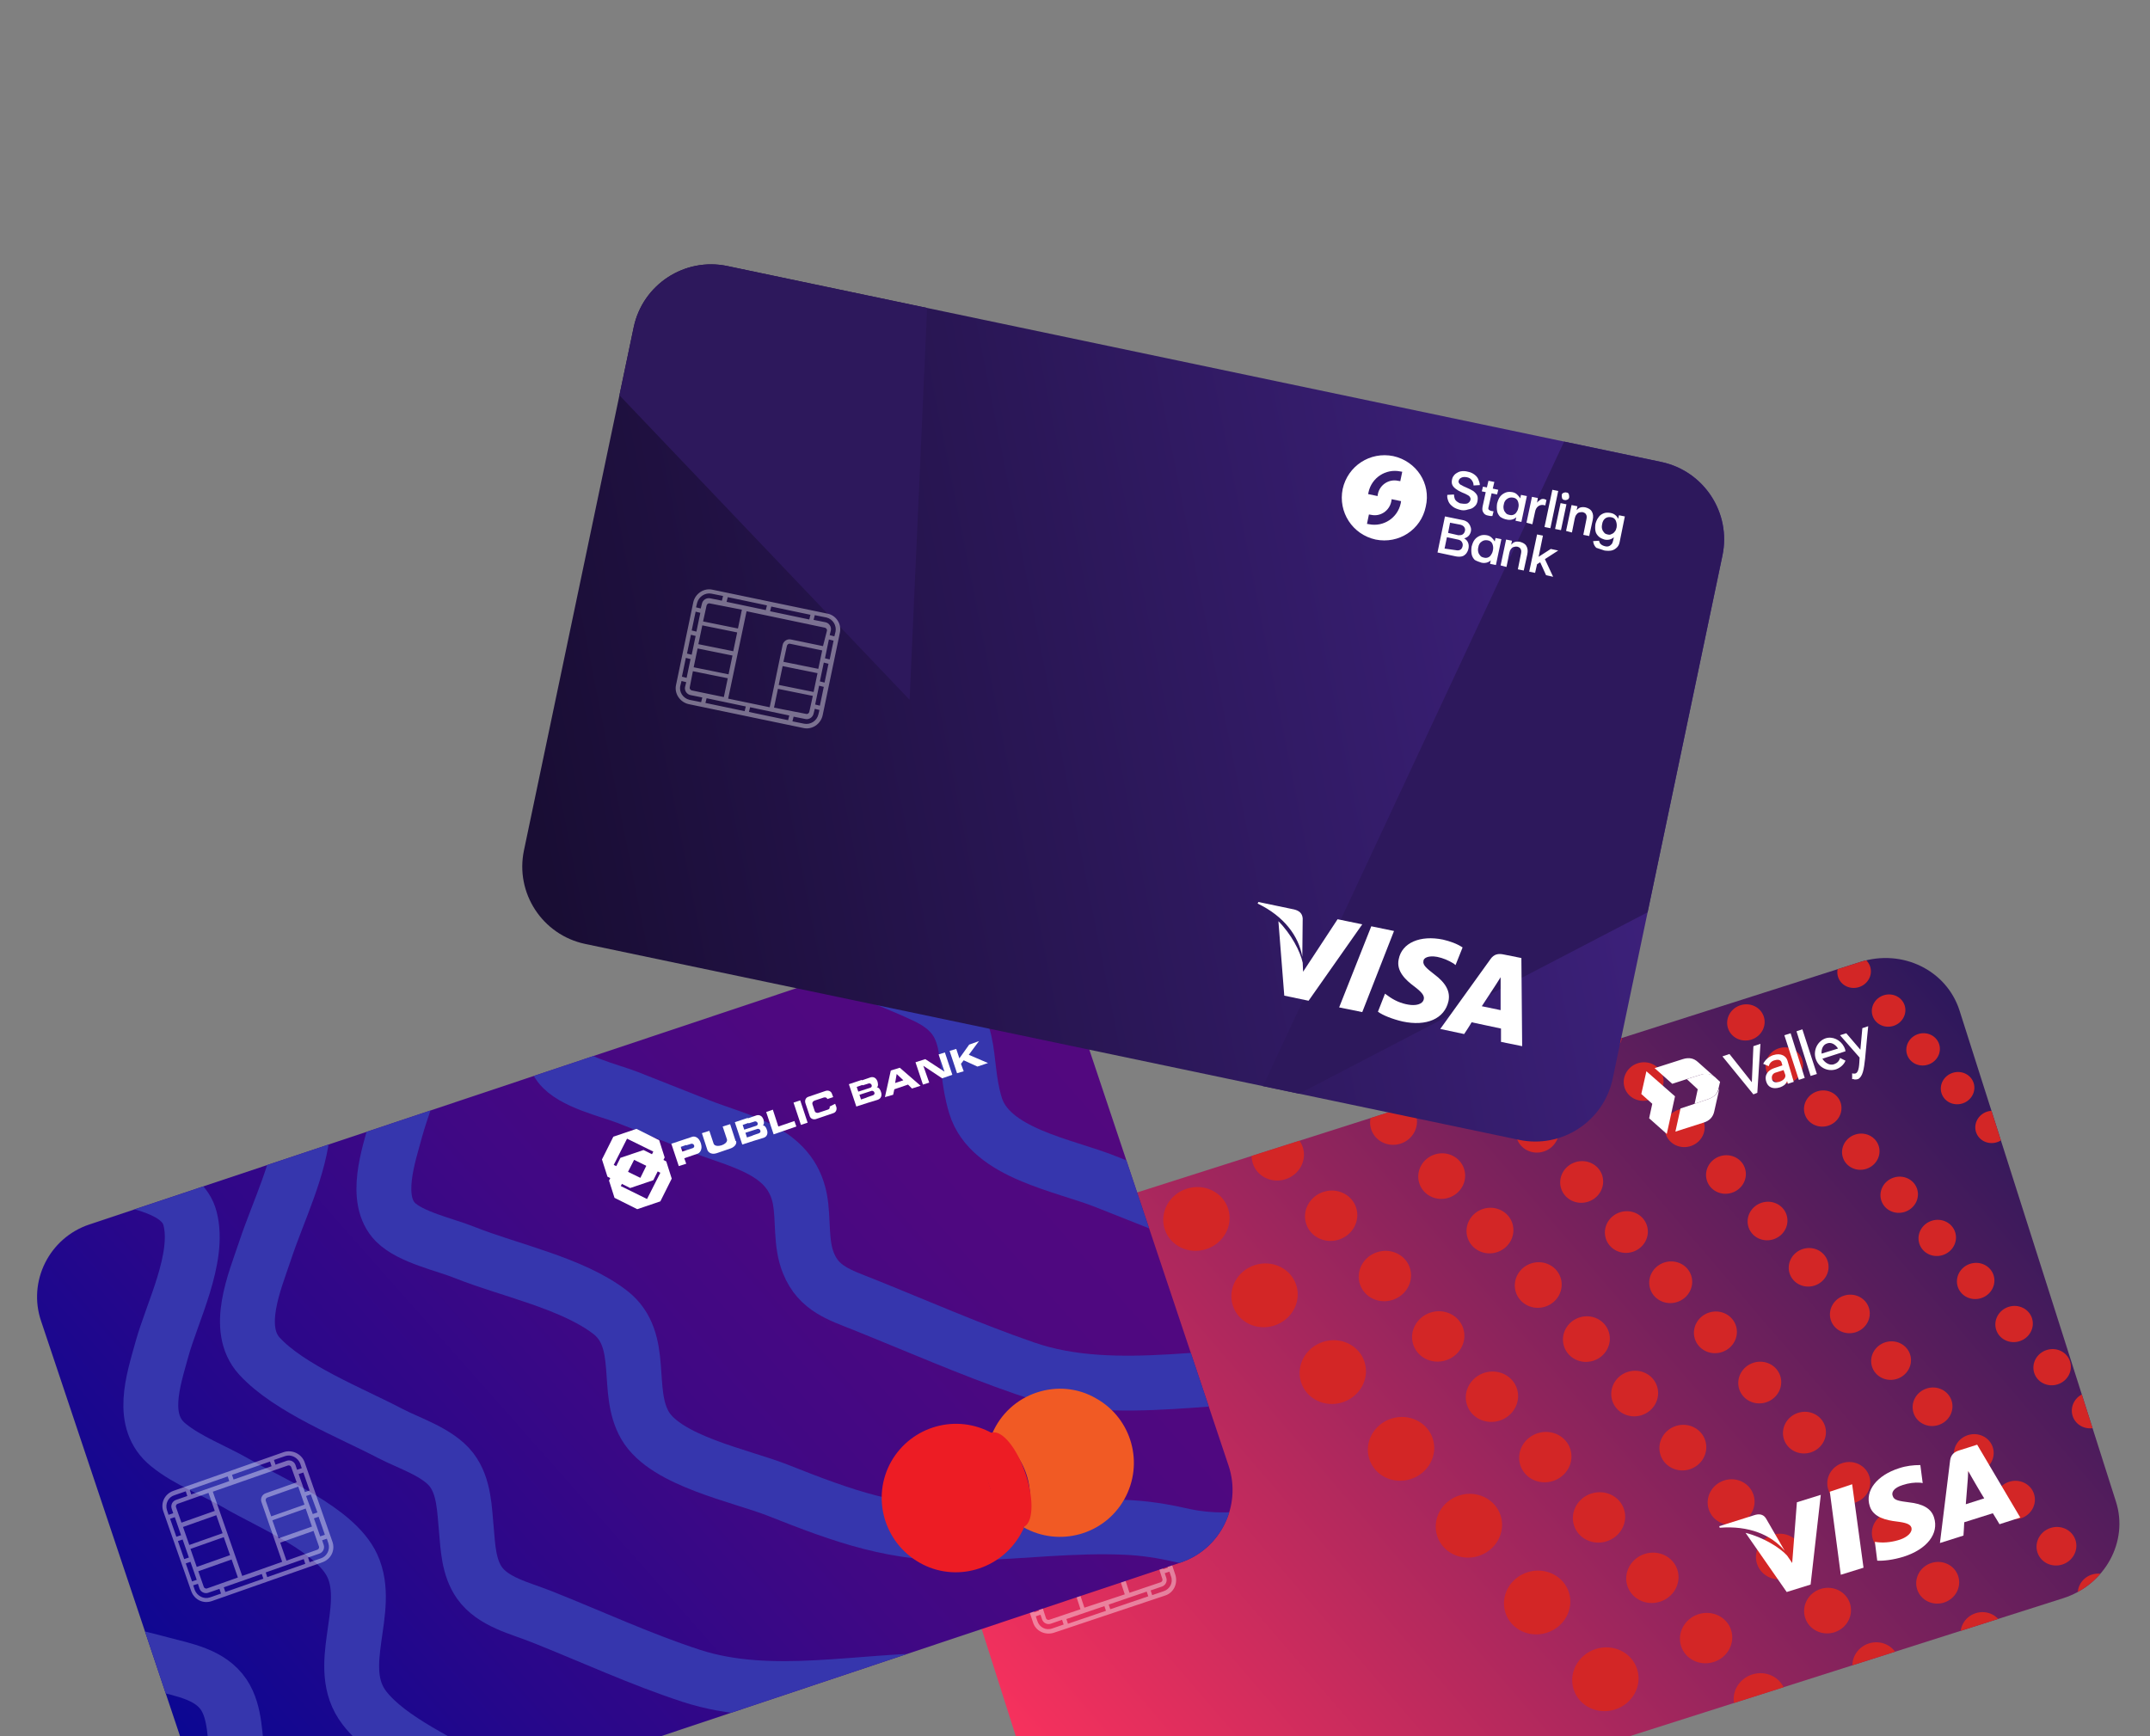 <?xml version="1.0" encoding="utf-8"?>
<!-- Generator: Adobe Illustrator 26.0.2, SVG Export Plug-In . SVG Version: 6.00 Build 0)  -->
<svg version="1.1" id="Capa_1" xmlns="http://www.w3.org/2000/svg" xmlns:xlink="http://www.w3.org/1999/xlink" x="0px" y="0px"
	 viewBox="0 0 548.6 443.1" style="enable-background:new 0 0 548.6 443.1;" xml:space="preserve">
<rect x="0" y="0" width="548.6" height="443.1" fill="#808080" stroke="none"/>
<style type="text/css">
	.st0{fill:url(#SVGID_1_);}
	.st1{clip-path:url(#SVGID_00000149341068461238663340000013489883555059923384_);}
	.st2{fill:#D32626;}
	.st3{fill:#FFFFFF;}
	.st4{opacity:0.4;fill:#FFFFFF;}
	.st5{fill:url(#SVGID_00000137819222569307466710000009503485233293967279_);}
	.st6{clip-path:url(#SVGID_00000139263388666647870170000014221674651390156963_);}
	.st7{fill:none;stroke:#3636AD;stroke-width:14;stroke-miterlimit:10;}
	.st8{fill:#ED1C24;}
	.st9{fill:#F15A24;}
	.st10{fill:url(#SVGID_00000010995384251456020290000001479419816302476171_);}
	.st11{clip-path:url(#SVGID_00000177476626085633772520000003613624371895560332_);}
	.st12{fill:#2D185C;}
	.st13{fill:none;}
</style>
<g>
	<g>
		
			<linearGradient id="SVGID_1_" gradientUnits="userSpaceOnUse" x1="220.557" y1="-205.152" x2="512.925" y2="-81.05" gradientTransform="matrix(0.953 -0.304 -0.304 -0.953 -8.909 338.783)">
			<stop  offset="0" style="stop-color:#FF325D"/>
			<stop  offset="1" style="stop-color:#2D185C"/>
		</linearGradient>
		<path class="st0" d="M241.3,319.9l233.4-74.4c10.7-3.4,22,2.1,25.3,12.4l39.9,125.3c3.3,10.2-2.8,21.3-13.5,24.7L293,482.2
			c-10.7,3.4-22-2.1-25.3-12.4l-39.9-125.3C224.5,334.3,230.6,323.3,241.3,319.9z"/>
		<g>
			<defs>
				<path id="SVGID_00000146466429195214484360000013379281567213368751_" d="M241.3,319.9l233.4-74.4c10.7-3.4,22,2.1,25.3,12.4
					l39.9,125.3c3.3,10.2-2.8,21.3-13.5,24.7L293,482.2c-10.7,3.4-22-2.1-25.3-12.4l-39.9-125.3
					C224.5,334.3,230.6,323.3,241.3,319.9z"/>
			</defs>
			<clipPath id="SVGID_00000102546627769090017000000011698818679439185825_">
				<use xlink:href="#SVGID_00000146466429195214484360000013379281567213368751_"  style="overflow:visible;"/>
			</clipPath>
			<g style="clip-path:url(#SVGID_00000102546627769090017000000011698818679439185825_);">
				
					<ellipse transform="matrix(0.953 -0.304 0.304 0.953 -70.152 108.017)" class="st2" cx="312.2" cy="279.6" rx="6.7" ry="6.4"/>
				
					<ellipse transform="matrix(0.953 -0.304 0.304 0.953 -74.183 112.892)" class="st2" cx="325.9" cy="294.9" rx="6.7" ry="6.4"/>
				
					<ellipse transform="matrix(0.953 -0.304 0.304 0.953 -78.212 117.766)" class="st2" cx="339.5" cy="310.3" rx="6.7" ry="6.4"/>
				
					<ellipse transform="matrix(0.953 -0.304 0.304 0.953 -82.242 122.641)" class="st2" cx="353.2" cy="325.7" rx="6.7" ry="6.4"/>
				
					<ellipse transform="matrix(0.953 -0.304 0.304 0.953 -86.272 127.515)" class="st2" cx="366.8" cy="341.1" rx="6.7" ry="6.4"/>
				
					<ellipse transform="matrix(0.953 -0.304 0.304 0.953 -90.302 132.389)" class="st2" cx="380.5" cy="356.5" rx="6.7" ry="6.4"/>
				
					<ellipse transform="matrix(0.953 -0.304 0.304 0.953 -94.331 137.261)" class="st2" cx="394.1" cy="371.9" rx="6.7" ry="6.4"/>
				
					<ellipse transform="matrix(0.953 -0.304 0.304 0.953 -98.361 142.136)" class="st2" cx="407.8" cy="387.3" rx="6.7" ry="6.4"/>
				
					<ellipse transform="matrix(0.953 -0.304 0.304 0.953 -102.39 147.01)" class="st2" cx="421.4" cy="402.7" rx="6.7" ry="6.4"/>
				
					<ellipse transform="matrix(0.953 -0.304 0.304 0.953 -106.42 151.884)" class="st2" cx="435.1" cy="418.1" rx="6.7" ry="6.4"/>
				
					<ellipse transform="matrix(0.953 -0.304 0.304 0.953 -110.45 156.758)" class="st2" cx="448.8" cy="433.5" rx="6.7" ry="6.4"/>
				
					<ellipse transform="matrix(0.953 -0.304 0.304 0.953 -114.48 161.632)" class="st2" cx="462.4" cy="448.9" rx="6.7" ry="6.4"/>
				
					<ellipse transform="matrix(0.953 -0.304 0.304 0.953 -118.509 166.506)" class="st2" cx="476.1" cy="464.3" rx="6.7" ry="6.4"/>
				
					<ellipse transform="matrix(0.953 -0.304 0.304 0.953 -122.541 171.385)" class="st2" cx="489.7" cy="479.7" rx="6.7" ry="6.4"/>
				
					<ellipse transform="matrix(0.953 -0.304 0.304 0.953 -66.553 117.069)" class="st2" cx="343.1" cy="272.5" rx="6" ry="5.8"/>
				
					<ellipse transform="matrix(0.953 -0.304 0.304 0.953 -70.182 121.459)" class="st2" cx="355.4" cy="286.4" rx="6" ry="5.8"/>
				
					<ellipse transform="matrix(0.953 -0.304 0.304 0.953 -73.811 125.848)" class="st2" cx="367.7" cy="300.2" rx="6" ry="5.8"/>
				
					<ellipse transform="matrix(0.953 -0.304 0.304 0.953 -77.44 130.238)" class="st2" cx="380" cy="314.1" rx="6" ry="5.8"/>
				
					<ellipse transform="matrix(0.953 -0.304 0.304 0.953 -81.071 134.628)" class="st2" cx="392.3" cy="328" rx="6" ry="5.8"/>
				
					<ellipse transform="matrix(0.953 -0.304 0.304 0.953 -84.7 139.017)" class="st2" cx="404.6" cy="341.8" rx="6" ry="5.8"/>
				
					<ellipse transform="matrix(0.953 -0.304 0.304 0.953 -88.329 143.407)" class="st2" cx="416.9" cy="355.7" rx="6" ry="5.8"/>
				
					<ellipse transform="matrix(0.953 -0.304 0.304 0.953 -91.958 147.796)" class="st2" cx="429.2" cy="369.5" rx="6" ry="5.8"/>
				
					<ellipse transform="matrix(0.953 -0.304 0.304 0.953 -95.587 152.186)" class="st2" cx="441.5" cy="383.4" rx="6" ry="5.8"/>
				
					<ellipse transform="matrix(0.953 -0.304 0.304 0.953 -99.216 156.575)" class="st2" cx="453.8" cy="397.3" rx="6" ry="5.8"/>
				
					<ellipse transform="matrix(0.953 -0.304 0.304 0.953 -102.845 160.965)" class="st2" cx="466.1" cy="411.1" rx="6" ry="5.8"/>
				
					<ellipse transform="matrix(0.953 -0.304 0.304 0.953 -106.476 165.358)" class="st2" cx="478.4" cy="425" rx="6" ry="5.8"/>
				
					<ellipse transform="matrix(0.953 -0.304 0.304 0.953 -110.103 169.744)" class="st2" cx="490.7" cy="438.9" rx="6" ry="5.8"/>
				
					<ellipse transform="matrix(0.953 -0.304 0.304 0.953 -113.732 174.133)" class="st2" cx="503" cy="452.7" rx="6" ry="5.8"/>
				
					<ellipse transform="matrix(0.953 -0.304 0.304 0.953 -62.526 124.613)" class="st2" cx="369.4" cy="263.3" rx="5.5" ry="5.3"/>
				
					<ellipse transform="matrix(0.953 -0.304 0.304 0.953 -65.876 128.664)" class="st2" cx="380.7" cy="276.1" rx="5.5" ry="5.3"/>
				
					<ellipse transform="matrix(0.953 -0.304 0.304 0.953 -69.224 132.715)" class="st2" cx="392.1" cy="288.9" rx="5.5" ry="5.3"/>
				
					<ellipse transform="matrix(0.953 -0.304 0.304 0.953 -72.572 136.766)" class="st2" cx="403.4" cy="301.7" rx="5.5" ry="5.3"/>
				
					<ellipse transform="matrix(0.953 -0.304 0.304 0.953 -75.921 140.816)" class="st2" cx="414.8" cy="314.5" rx="5.5" ry="5.3"/>
				
					<ellipse transform="matrix(0.953 -0.304 0.304 0.953 -79.27 144.866)" class="st2" cx="426.1" cy="327.3" rx="5.5" ry="5.3"/>
				
					<ellipse transform="matrix(0.953 -0.304 0.304 0.953 -82.618 148.916)" class="st2" cx="437.5" cy="340.1" rx="5.5" ry="5.3"/>
				
					<ellipse transform="matrix(0.953 -0.304 0.304 0.953 -85.968 152.967)" class="st2" cx="448.8" cy="352.9" rx="5.5" ry="5.3"/>
				
					<ellipse transform="matrix(0.953 -0.304 0.304 0.953 -89.315 157.013)" class="st2" cx="460.2" cy="365.7" rx="5.5" ry="5.3"/>
				
					<ellipse transform="matrix(0.953 -0.304 0.304 0.953 -92.665 161.067)" class="st2" cx="471.5" cy="378.5" rx="5.5" ry="5.3"/>
				
					<ellipse transform="matrix(0.953 -0.304 0.304 0.953 -96.014 165.118)" class="st2" cx="482.9" cy="391.2" rx="5.5" ry="5.3"/>
				
					<ellipse transform="matrix(0.953 -0.304 0.304 0.953 -99.362 169.168)" class="st2" cx="494.2" cy="404" rx="5.5" ry="5.3"/>
				
					<ellipse transform="matrix(0.953 -0.304 0.304 0.953 -102.711 173.218)" class="st2" cx="505.5" cy="416.8" rx="5.5" ry="5.3"/>
				
					<ellipse transform="matrix(0.953 -0.304 0.304 0.953 -106.06 177.269)" class="st2" cx="516.9" cy="429.6" rx="5.5" ry="5.3"/>
				
					<ellipse transform="matrix(0.953 -0.304 0.304 0.953 -57.825 132.824)" class="st2" cx="398.1" cy="252.3" rx="5.1" ry="4.9"/>
				
					<ellipse transform="matrix(0.953 -0.304 0.304 0.953 -60.931 136.582)" class="st2" cx="408.7" cy="264.2" rx="5.1" ry="4.9"/>
				
					<ellipse transform="matrix(0.953 -0.304 0.304 0.953 -64.037 140.339)" class="st2" cx="419.2" cy="276.1" rx="5.1" ry="4.9"/>
				
					<ellipse transform="matrix(0.953 -0.304 0.304 0.953 -67.145 144.098)" class="st2" cx="429.7" cy="287.9" rx="5.1" ry="4.9"/>
				
					<ellipse transform="matrix(0.953 -0.304 0.304 0.953 -70.252 147.859)" class="st2" cx="440.2" cy="299.8" rx="5.1" ry="4.9"/>
				
					<ellipse transform="matrix(0.953 -0.304 0.304 0.953 -73.359 151.613)" class="st2" cx="450.8" cy="311.7" rx="5.1" ry="4.9"/>
				
					<ellipse transform="matrix(0.953 -0.304 0.304 0.953 -76.465 155.371)" class="st2" cx="461.3" cy="323.5" rx="5.1" ry="4.9"/>
				
					<ellipse transform="matrix(0.953 -0.304 0.304 0.953 -79.573 159.128)" class="st2" cx="471.8" cy="335.4" rx="5.1" ry="4.9"/>
				
					<ellipse transform="matrix(0.953 -0.304 0.304 0.953 -82.679 162.887)" class="st2" cx="482.3" cy="347.3" rx="5.1" ry="4.9"/>
				
					<ellipse transform="matrix(0.953 -0.304 0.304 0.953 -85.785 166.644)" class="st2" cx="492.9" cy="359.1" rx="5.1" ry="4.9"/>
				
					<ellipse transform="matrix(0.953 -0.304 0.304 0.953 -88.893 170.403)" class="st2" cx="503.4" cy="371" rx="5.1" ry="4.9"/>
				
					<ellipse transform="matrix(0.953 -0.304 0.304 0.953 -91.999 174.16)" class="st2" cx="513.9" cy="382.9" rx="5.1" ry="4.9"/>
				
					<ellipse transform="matrix(0.953 -0.304 0.304 0.953 -95.107 177.917)" class="st2" cx="524.5" cy="394.7" rx="5.1" ry="4.9"/>
				
					<ellipse transform="matrix(0.953 -0.304 0.304 0.953 -98.213 181.676)" class="st2" cx="535" cy="406.6" rx="5.1" ry="4.9"/>
				
					<ellipse transform="matrix(0.953 -0.304 0.304 0.953 -52.467 140.607)" class="st2" cx="425.8" cy="239" rx="4.8" ry="4.6"/>
				
					<ellipse transform="matrix(0.953 -0.304 0.304 0.953 -55.346 144.089)" class="st2" cx="435.6" cy="250" rx="4.8" ry="4.6"/>
				
					<ellipse transform="matrix(0.953 -0.304 0.304 0.953 -58.227 147.573)" class="st2" cx="445.3" cy="261" rx="4.8" ry="4.6"/>
				
					<ellipse transform="matrix(0.953 -0.304 0.304 0.953 -61.106 151.057)" class="st2" cx="455.1" cy="272" rx="4.8" ry="4.6"/>
				
					<ellipse transform="matrix(0.953 -0.304 0.304 0.953 -63.986 154.54)" class="st2" cx="464.9" cy="283" rx="4.8" ry="4.6"/>
				
					<ellipse transform="matrix(0.953 -0.304 0.304 0.953 -66.866 158.024)" class="st2" cx="474.6" cy="294" rx="4.8" ry="4.6"/>
				
					<ellipse transform="matrix(0.953 -0.304 0.304 0.953 -69.746 161.507)" class="st2" cx="484.4" cy="305" rx="4.8" ry="4.6"/>
				
					<ellipse transform="matrix(0.953 -0.304 0.304 0.953 -72.627 164.991)" class="st2" cx="494.1" cy="316" rx="4.8" ry="4.6"/>
				
					<ellipse transform="matrix(0.953 -0.304 0.304 0.953 -75.507 168.474)" class="st2" cx="503.9" cy="327" rx="4.8" ry="4.6"/>
				
					<ellipse transform="matrix(0.953 -0.304 0.304 0.953 -78.387 171.958)" class="st2" cx="513.7" cy="338" rx="4.8" ry="4.6"/>
				
					<ellipse transform="matrix(0.953 -0.304 0.304 0.953 -81.267 175.44)" class="st2" cx="523.4" cy="349" rx="4.8" ry="4.6"/>
				
					<ellipse transform="matrix(0.953 -0.304 0.304 0.953 -84.146 178.924)" class="st2" cx="533.2" cy="360" rx="4.8" ry="4.6"/>
				
					<ellipse transform="matrix(0.953 -0.304 0.304 0.953 -87.027 182.409)" class="st2" cx="542.9" cy="371" rx="4.8" ry="4.6"/>
				
					<ellipse transform="matrix(0.953 -0.304 0.304 0.953 -89.907 185.891)" class="st2" cx="552.7" cy="382" rx="4.8" ry="4.6"/>
				
					<ellipse transform="matrix(0.953 -0.304 0.304 0.953 -47.806 149.059)" class="st2" cx="455.3" cy="228.2" rx="4.3" ry="4.1"/>
				
					<ellipse transform="matrix(0.953 -0.304 0.304 0.953 -50.401 152.196)" class="st2" cx="464.1" cy="238.1" rx="4.3" ry="4.1"/>
				
					<ellipse transform="matrix(0.953 -0.304 0.304 0.953 -52.995 155.336)" class="st2" cx="472.9" cy="248.1" rx="4.3" ry="4.1"/>
				
					<ellipse transform="matrix(0.953 -0.304 0.304 0.953 -55.591 158.474)" class="st2" cx="481.7" cy="258" rx="4.3" ry="4.1"/>
				
					<ellipse transform="matrix(0.953 -0.304 0.304 0.953 -58.185 161.613)" class="st2" cx="490.5" cy="267.9" rx="4.3" ry="4.1"/>
				
					<ellipse transform="matrix(0.953 -0.304 0.304 0.953 -60.78 164.751)" class="st2" cx="499.3" cy="277.8" rx="4.3" ry="4.1"/>
				
					<ellipse transform="matrix(0.953 -0.304 0.304 0.953 -63.376 167.889)" class="st2" cx="508.1" cy="287.7" rx="4.3" ry="4.1"/>
				
					<ellipse transform="matrix(0.953 -0.304 0.304 0.953 -65.97 171.028)" class="st2" cx="516.9" cy="297.6" rx="4.3" ry="4.1"/>
				
					<ellipse transform="matrix(0.953 -0.304 0.304 0.953 -68.565 174.166)" class="st2" cx="525.7" cy="307.5" rx="4.3" ry="4.1"/>
				
					<ellipse transform="matrix(0.953 -0.304 0.304 0.953 -71.159 177.305)" class="st2" cx="534.5" cy="317.4" rx="4.3" ry="4.1"/>
				
					<ellipse transform="matrix(0.953 -0.304 0.304 0.953 -73.754 180.443)" class="st2" cx="543.3" cy="327.3" rx="4.3" ry="4.1"/>
				
					<ellipse transform="matrix(0.953 -0.304 0.304 0.953 -76.349 183.583)" class="st2" cx="552.1" cy="337.3" rx="4.3" ry="4.1"/>
				
					<ellipse transform="matrix(0.953 -0.304 0.304 0.953 -74.925 101.16)" class="st2" cx="287.8" cy="291.5" rx="8.5" ry="8.1"/>
				
					<ellipse transform="matrix(0.953 -0.304 0.304 0.953 -80.054 107.362)" class="st2" cx="305.1" cy="311.1" rx="8.5" ry="8.1"/>
				
					<ellipse transform="matrix(0.953 -0.304 0.304 0.953 -85.18 113.563)" class="st2" cx="322.5" cy="330.6" rx="8.5" ry="8.1"/>
				
					<ellipse transform="matrix(0.953 -0.304 0.304 0.953 -90.307 119.765)" class="st2" cx="339.9" cy="350.2" rx="8.5" ry="8.1"/>
				
					<ellipse transform="matrix(0.953 -0.304 0.304 0.953 -95.434 125.966)" class="st2" cx="357.3" cy="369.8" rx="8.5" ry="8.1"/>
				
					<ellipse transform="matrix(0.953 -0.304 0.304 0.953 -100.563 132.167)" class="st2" cx="374.6" cy="389.4" rx="8.5" ry="8.1"/>
				
					<ellipse transform="matrix(0.953 -0.304 0.304 0.953 -105.69 138.369)" class="st2" cx="392" cy="409" rx="8.5" ry="8.1"/>
				
					<ellipse transform="matrix(0.953 -0.304 0.304 0.953 -110.817 144.57)" class="st2" cx="409.4" cy="428.6" rx="8.5" ry="8.1"/>
				
					<ellipse transform="matrix(0.953 -0.304 0.304 0.953 -115.945 150.773)" class="st2" cx="426.8" cy="448.2" rx="8.5" ry="8.1"/>
				
					<ellipse transform="matrix(0.953 -0.304 0.304 0.953 -121.072 156.974)" class="st2" cx="444.1" cy="467.7" rx="8.5" ry="8.1"/>
				
					<ellipse transform="matrix(0.953 -0.304 0.304 0.953 -126.199 163.176)" class="st2" cx="461.5" cy="487.3" rx="8.5" ry="8.1"/>
				
					<ellipse transform="matrix(0.953 -0.304 0.304 0.953 -131.326 169.377)" class="st2" cx="478.9" cy="506.9" rx="8.5" ry="8.1"/>
			</g>
		</g>
		<polygon class="st3" points="466.9,380.7 469.7,401.9 475.5,400.1 472.6,378.8 		"/>
		<path class="st3" d="M458.5,383.4l-1.2,15.5L456,397c-1.9-2.1-6.2-4.7-10.6-5.8l10.5,15.1l6.1-1.9l2.6-22.9L458.5,383.4z"/>
		<path class="st3" d="M450.6,387.5c-0.7-1.1-1.8-1.2-3-0.8l-8.9,2.8l0.1,0.4c7.4-0.6,13.2,1.8,16.6,5.9L450.6,387.5z"/>
		<path class="st3" d="M485.5,379c1.5-0.5,3-0.7,4.5-0.6l0.6,0.1l-0.6-4.6c-1.8,0-3.6,0.2-5.4,0.8c-5.7,1.8-8.8,5.8-7.5,9.7
			c0.9,2.9,4.3,3.6,6.8,3.9c2.5,0.3,3.5,0.7,3.8,1.5c0.4,1.3-1.1,2.5-2.8,3.1c-1.8,0.6-3.8,0.9-5.7,0.7l-0.8-0.1l0.6,4.8
			c1.5,0.1,4.1-0.2,6.7-1c6-1.9,9.1-5.9,7.8-10c-0.7-2.3-2.8-3.5-6.5-3.9c-2.3-0.3-3.7-0.5-4-1.5C482.5,380.9,483.2,379.7,485.5,379
			z"/>
		<path class="st3" d="M504.5,368.7l-4.4,1.4c-1.4,0.4-2.3,1.1-2.5,2.6l-2.6,21.1l6-1.9c0,0,0.2-2.8,0.2-3.4l7.3-2.3
			c0.4,0.6,1.7,2.8,1.7,2.8l5.3-1.7L504.5,368.7z M501.6,383.9c0.1-1.3,0.5-6.3,0.5-6.3s0.1-1.3,0.1-2.2l0.9,1.6
			c0,0,2.6,4.5,3.2,5.4L501.6,383.9z"/>
		<path class="st3" d="M427.4,279.8l-2.1,9.6l-4.5-4l0.8-3.7l-2.8-2.5l1.3-5.8L427.4,279.8z"/>
		<path class="st3" d="M438.5,277.8l0.4-1.7l-1.3-1.2c-0.8-0.7-2-1.2-3.7-0.6l-3.5,1.1l2.8,2.6l-0.8,3.7l3.5-1.2
			C437.6,279.9,438.3,278.9,438.5,277.8"/>
		<path class="st3" d="M447.4,279.3l-7.9-9.7l1.8-0.6l5.7,7.2l0.4-9.2l1.8-0.6l-0.8,12.5L447.4,279.3L447.4,279.3z M456.1,270.7
			c-0.3-1.1-1.6-2.1-3.7-1.4c-1.1,0.4-2,1.2-2.5,2.2l1.4,0.6c0.2-0.7,0.7-1.3,1.5-1.5c1.3-0.4,1.7,0.2,1.8,0.6l0.2,0.7l-2.1,0.7
			c-1.5,0.5-2.6,1.7-2,3.5c0.4,1.3,1.6,2,3.5,1.4c0.8-0.3,1.5-0.7,1.8-1.6l0.2,0.7l1.5-0.5L456.1,270.7z M455.5,274.2
			c0.2,0.5,0,1.4-1.5,1.9c-0.8,0.2-1.5,0.2-1.8-0.5c-0.3-0.9,0.1-1.7,1-1.9l1.9-0.6L455.5,274.2z M456.9,263.7l-1.6,0.5l3.7,11.4
			l1.5-0.5L456.9,263.7L456.9,263.7z M459.9,262.7l-1.5,0.5l3.6,11.4l1.6-0.5L459.9,262.7z M470.8,267.8c-0.1-0.3-0.2-0.5-0.3-0.7
			c-0.9-1.7-2.9-2.7-4.7-2.1c-2,0.7-3.2,3-2.5,5.2c0.7,2.2,3,3.4,5.2,2.7c1.1-0.4,2-1.2,2.4-2.2l-1.4-0.7c-0.2,0.8-0.7,1.3-1.5,1.6
			c-1.1,0.4-2.3-0.3-3-1.4l5.9-1.9L470.8,267.8z M464.8,268.9c-0.1-1.2,0.4-2.3,1.4-2.6c1-0.4,2.1,0.2,2.8,1.3L464.8,268.9z
			 M475.9,270.2c0.3-3.4,0.8-8.3,0.8-8.3l-1.5,0.5l-0.5,5.5l-3.6-4.2l-1.6,0.5l5,5.7c-0.1,1.3,0,4.1-1.3,4.1c-0.2,0-0.5,0-0.6-0.1
			l0,1.5c0.2,0,0.5,0,0.6,0.1c0.3,0,0.6,0,0.9-0.1C475.3,274.8,475.6,272.9,475.9,270.2L475.9,270.2z M430.4,275.4l3.5-1.1
			c1.7-0.5,2.9-0.1,3.7,0.6c0.1,0,0.1,0.1,0.1,0.1l-4.5-4c-1-0.9-2.2-1.2-3.8-0.7l-7.2,2.3l4.5,4L430.4,275.4z M435.9,280.5
			l-3.5,1.2l-3.6,1.2l-1.3,5.9l7.2-2.3c1.6-0.5,2.4-1.5,2.7-2.8l1.3-5.8l-0.1,0.1C438.3,278.9,437.6,279.9,435.9,280.5"/>
	</g>
	<path class="st4" d="M287.8,378.9l-28.4,9.5c-2.2,0.7-3.3,3.1-2.6,5.3l6.8,20.4c0.7,2.2,3.1,3.3,5.3,2.6l28.4-9.5
		c2.2-0.7,3.3-3.1,2.6-5.3l-6.8-20.4C292.3,379.3,290,378.2,287.8,378.9z M293,392.3l-8.6,2.9l-1.3-4c-0.1-0.3,0.1-0.7,0.4-0.8
		l8-2.7L293,392.3z M284.7,396.3l8.6-2.9l1.5,4.6l-8.6,2.9L284.7,396.3z M293.4,390.2l1.2-0.4l1.5,4.6l-1.2,0.4L293.4,390.2z
		 M293.1,389.1l-1.5-4.6l1.2-0.4l1.5,4.6L293.1,389.1z M291,386.6l-8,2.7c-0.9,0.3-1.4,1.3-1.1,2.2l5.1,15.4l-10.3,3.4l-7.2-21.6
		l19.3-6.5c0.3-0.1,0.7,0.1,0.8,0.4L291,386.6z M272,399.4l-8.6,2.9l-1.5-4.6l8.6-2.9L272,399.4z M263.3,405.4l-1.2,0.4l-1.5-4.6
		l1.2-0.4L263.3,405.4z M263.7,403.3l8.6-2.9l1.5,4.6l-8.6,2.9L263.7,403.3z M274.9,385.7l-0.4-1.2l9.7-3.3l0.4,1.2L274.9,385.7z
		 M273.8,386.1l-9.7,3.3l-0.4-1.2l9.7-3.3L273.8,386.1z M268.5,389.1l1.5,4.6l-8.6,2.9l-1.3-4c-0.1-0.3,0.1-0.7,0.4-0.8L268.5,389.1
		z M261.4,399.7l-1.2,0.4l-1.5-4.6l1.2-0.4L261.4,399.7z M262.4,406.9l1.2-0.4l1.5,4.6l-1.2,0.4L262.4,406.9z M265.6,409l8.6-2.9
		l1.5,4.6l-8,2.7c-0.3,0.1-0.7-0.1-0.8-0.4L265.6,409z M281.8,409.9l0.4,1.2l-9.7,3.3l-0.4-1.2L281.8,409.9z M282.9,409.5l9.7-3.3
		l0.4,1.2l-9.7,3.3L282.9,409.5z M288.2,406.5l-1.5-4.6l8.6-2.9l1.3,4c0.1,0.3-0.1,0.7-0.4,0.8L288.2,406.5z M295.3,395.9l1.2-0.4
		l1.5,4.6l-1.2,0.4L295.3,395.9z M292,381.9l0.4,1.2l-1.2,0.4l-0.4-1.2c-0.3-0.9-1.3-1.4-2.2-1.1l-2.9,1l-0.4-1.2l2.9-1
		C289.7,379.4,291.4,380.3,292,381.9z M259.8,389.5l2.9-1l0.4,1.2l-2.9,1c-0.9,0.3-1.4,1.3-1.1,2.2l0.4,1.2l-1.2,0.4l-0.4-1.2
		C257.3,391.7,258.2,390,259.8,389.5z M264.7,413.7l-0.4-1.2l1.2-0.4l0.4,1.2c0.3,0.9,1.3,1.4,2.2,1.1l2.9-1l0.4,1.2l-2.9,1
		C266.9,416.2,265.2,415.3,264.7,413.7z M296.9,406.1l-2.9,1l-0.4-1.2l2.9-1c0.9-0.3,1.4-1.3,1.1-2.2l-0.4-1.2l1.2-0.4l0.4,1.2
		C299.4,403.9,298.5,405.6,296.9,406.1z"/>
</g>
<g>
	<g>
		<g>
			
				<linearGradient id="SVGID_00000140006162439870956960000007171755560469386121_" gradientUnits="userSpaceOnUse" x1="-4.466" y1="-103.827" x2="279.406" y2="16.668" gradientTransform="matrix(0.948 -0.317 -0.317 -0.948 17.884 357.815)">
				<stop  offset="0" style="stop-color:#070793"/>
				<stop  offset="1.000000e-02" style="stop-color:#090793"/>
				<stop  offset="0.28" style="stop-color:#29078A"/>
				<stop  offset="0.54" style="stop-color:#400884"/>
				<stop  offset="0.79" style="stop-color:#4E0880"/>
				<stop  offset="1" style="stop-color:#53087F"/>
			</linearGradient>
			<path style="fill:url(#SVGID_00000140006162439870956960000007171755560469386121_);" d="M22.8,312.5l224.4-75
				c10.2-3.4,21.3,2.1,24.7,12.3l41.6,124.3c3.4,10.2-2.1,21.3-12.3,24.7l-224.4,75c-10.2,3.4-21.3-2.1-24.7-12.3L10.5,337.2
				C7,327,12.6,315.9,22.8,312.5z"/>
			<g>
				<defs>
					<path id="SVGID_00000015323546112458662130000002092507842620412546_" d="M22.8,312.5l224.4-75c10.2-3.4,21.3,2.1,24.7,12.3
						l41.6,124.3c3.4,10.2-2.1,21.3-12.3,24.7l-224.4,75c-10.2,3.4-21.3-2.1-24.7-12.3L10.5,337.2C7,327,12.6,315.9,22.8,312.5z"/>
				</defs>
				<clipPath id="SVGID_00000028287289157524987300000005335321347315869083_">
					<use xlink:href="#SVGID_00000015323546112458662130000002092507842620412546_"  style="overflow:visible;"/>
				</clipPath>
				<g style="clip-path:url(#SVGID_00000028287289157524987300000005335321347315869083_);">
					<path class="st7" d="M-70.4,442.5c-2.3,8.9-7.2,21.4,3.1,26.5c7,3.5,16.4,4.8,24,6.8c11.4,2.9,33.7,3.5,40.9,13.9
						c7.1,10.4,4.4,19.2,19,22.7c13.9,3.4,28.1,5.8,42.1,8.9c19.1,4.4,36.1,4,55.7,2.1c10.4-1,21-2.2,31.5-1.7
						c10.5,0.5,19.1,3.5,30,2.3c12.8-1.4,25.4-4.2,38.2-6.1c10.6-1.6,22.4-3.9,32.5,0.8c14.1,6.6,27.5,16.1,40.6,24.6"/>
					<path class="st7" d="M-10.6,362.2c4.5,14.9-13.1,45.3,5.7,51.4c14.9,4.8,31.1,7,46.2,11.1c5.6,1.5,12.3,2.6,15.8,7.8
						c3.1,4.7,2.7,11,3.6,16.3c2.3,13.3,13.8,15.7,24.6,21.1c10.2,5.2,19.9,12.2,30.3,16.9c17.5,8,40,2.6,58.7,5.6
						c9,1.4,16.3,6.3,25.6,6.6c12.6,0.3,25.4-2.3,38-3.8c11.6-1.3,23.3-3,33.8,2.9c7.2,4,14.2,8.5,21.5,12.5"/>
					<path class="st7" d="M28.2,299.7c6.6,2.1,18.3,3.4,20.3,11.3c2.6,10.1-4.6,23.9-7.2,33.4c-2.2,8-5.8,18.4,1.7,24.4
						c4.9,4,11.9,6.6,17.4,9.8c8.5,5,25.2,11.7,29.5,21c5.2,11.3-5,25.8,3.1,36.3c6.4,8.3,20.4,14.2,29.3,19.7
						c5.2,3.2,10.5,6.8,16.1,9.3c8.5,3.7,18,3.6,27.2,3.5c11.7,0,23.5-1.1,35.1-0.4c9.7,0.5,18.6,3.7,28.3,3.3
						c27.6-1,56.9-16.4,83.8-5.8"/>
					<path class="st7" d="M44.6,257.4c10,6.3,33.7,16.1,32.8,29.7c-0.8,11-6.4,21.9-9.8,32.2c-2.6,7.8-7.8,19.8-1.4,26.8
						c7.6,8.3,23.4,14.5,33.3,19.7c5,2.6,12.2,4.8,15.7,9.3c3.3,4.3,3.3,10.2,3.8,15.3c0.4,4.6,0.6,9.6,3.3,13.5
						c3.5,5,10.4,6.5,15.9,8.7c12.6,5,25.3,10.9,38.2,15.1c20.6,6.7,43.5,0.9,64.8,1.2c10.6,0.2,20.5,3.9,31,3.4
						c18.4-0.9,36.8-6,54.9-8.9"/>
					<path class="st7" d="M47.5,227.4c14.8,1.2,29.6,12.9,43.3,19c6.8,3,14.3,4.1,16.2,11.9c2.1,9.1-3.6,21.1-6,29.8
						c-1.8,6.7-5.8,18-0.1,23.8c3.9,3.9,12.6,5.7,17.8,7.8c11.3,4.5,27.5,7.8,37.1,15.3c9,7.1,3.6,19.9,8.8,28.8
						c5.3,9.1,24.4,12.8,33.8,16.5c16.9,6.7,30.2,11.6,48.9,11c13.3-0.4,26.7-2.1,40-1.5c4.6,0.2,9.2,0.9,13.6,1.9
						c8.6,2,15.2,1.3,24.1,0.4"/>
					<path class="st7" d="M38.8,206.7c15.2-5.4,35-15.5,51.6-14.8c7.8,0.3,16,5.1,23.2,7.9c9.7,3.8,34.8,8.7,36.5,20.3
						c1.3,8.6-3.3,18.5-5.5,26.6c-1.8,6.5-6.6,18.9-1.8,25.2c3.3,4.3,12.5,6.3,17.4,8.2l18.2,7.2c10.4,4.1,23.3,6.2,25.7,18.7
						c1,5.4,0.1,11.3,2.2,16.4c2.6,6.5,8,8.1,14,10.5c13.7,5.5,27.3,11.5,41.2,16.3c23.5,8.2,51,0.3,75.4,1.9"/>
					<path class="st7" d="M40.7,176.7c17.2,0.6,33.4-6.4,49.3-12c13.2-4.7,28.9-12.3,43.2-11.6c13.4,0.6,28.9,9.8,41.5,14.8
						c5.7,2.3,15.1,3.8,17.6,10c2.9,7.3-1.2,17.3-3.2,24.4c-2,7.1-7.9,20.3-4.8,28c2.5,6.1,10.5,7.5,16.1,9.8
						c11.8,4.7,24.2,8.7,35.7,14.1c13.4,6.3,9.1,15.7,12.8,27.9c3.7,12.3,22.6,15.2,33.3,19.5c6.7,2.7,13.5,5.3,20.2,8
						c13,5.1,26.5,4,40.2,3.3"/>
				</g>
			</g>
			<path class="st8" d="M253.2,365.8c-9.1-5.1-20.6-1.9-25.8,7.2c-5.1,9.1-1.9,20.6,7.2,25.8s20.6,1.9,25.8-7.2
				c0.3-0.6,0.6-1.1,0.9-1.7C252.7,385.1,249.3,374.7,253.2,365.8z"/>
			<path class="st9" d="M264.5,355.4c-5.1,1.7-9.2,5.5-11.3,10.4c8.5,4.7,12,15.1,8,24c9.1,5.1,20.6,1.9,25.7-7.2
				c5.1-9.1,1.9-20.6-7.2-25.7C275.1,354.2,269.6,353.7,264.5,355.4z"/>
			
				<ellipse transform="matrix(0.948 -0.317 0.317 0.948 -106.536 101.071)" class="st8" cx="257.2" cy="377.8" rx="4.9" ry="12.7"/>
		</g>
		<g>
			<g>
				<g>
					<path class="st3" d="M156.6,297.3L156.6,297.3l3.4-6.7l6.7,3.3l0,0l-3.3,6.7L156.6,297.3z M156.5,290.1l-2.9,5.8l0.7,2.2l0,0
						l0.7,2.2l5.8,2.9l5.9-2l2.9-5.8l-0.7-2.2l0,0l-0.7-2.2l-5.8-2.9L156.5,290.1L156.5,290.1z"/>
					<path class="st3" d="M158.4,302.7L158.4,302.7l3.4-6.7l6.7,3.3l0,0l-3.4,6.7L158.4,302.7z M158.3,295.5l-2.9,5.8l0.7,2.2l0,0
						l0.7,2.2l5.8,2.9l5.9-2l2.9-5.8l-0.7-2.2l0,0l-0.7-2.2l-5.8-2.9L158.3,295.5z"/>
					<g>
						<path class="st3" d="M186.4,293.1l-3.5,1.2c-1.9,0.6-2.4-0.8-2.4-0.8l-1.4-4.3l1.9-0.6l1.1,3.3c0,0,0.3,0.9,2,0.4
							c1.7-0.6,1.4-1.5,1.4-1.5l-1.1-3.3l1.9-0.6l1.4,4.3C187.9,291,188.3,292.4,186.4,293.1"/>
						<polygon class="st3" points="197.4,289.5 195.5,283.8 197.2,283.2 198.6,287.5 202.7,286.1 203.2,287.5 						"/>
						
							<rect x="203.4" y="281" transform="matrix(0.949 -0.315 0.315 0.949 -79.063 78.796)" class="st3" width="1.8" height="6"/>
						<path class="st3" d="M230.5,275.7l-2.1,0.7l0.4-2.3L230.5,275.7z M227.9,279.4l0.3-1.4l3.5-1.2l1,1l2.2-0.7l-5.3-4.6l-2.3,0.7
							l-1.5,6.8L227.9,279.4L227.9,279.4z"/>
						<polygon class="st3" points="235.5,276.8 233.6,271.1 236.1,270.3 241,273.5 239.5,269.1 241.1,268.6 243,274.3 240.4,275.2 
							235.6,272 237.1,276.3 						"/>
						<polygon class="st3" points="244.2,273.9 242.3,268.2 244,267.7 244.8,270.1 247.3,266.6 249.8,265.7 247.2,269.2 
							252.1,271.3 249.4,272.2 245.9,270.6 245.2,271.5 245.9,273.4 						"/>
						<path class="st3" d="M211.7,282.4c0.1,0.4-0.1,0.7-0.5,0.8l-2.4,0.8c-0.4,0.1-0.8-0.1-0.9-0.4l-0.6-1.8
							c-0.1-0.4,0.1-0.7,0.5-0.9l2.4-0.8c0.4-0.1,0.8,0,0.9,0.4l1.5-0.5l-0.3-0.8c-0.2-0.7-0.9-1-1.6-0.8l-4.4,1.5
							c-0.7,0.2-1,0.9-0.8,1.6l1.1,3.3c0.2,0.7,0.9,1,1.6,0.8l4.4-1.5c0.7-0.2,1-0.9,0.8-1.6l-0.3-0.8L211.7,282.4z"/>
						<path class="st3" d="M175.4,292.1l-1.7,0.6l0.4,1.2l2.7-0.9c0,0,0.5-0.2,0.3-0.7c-0.2-0.5-0.7-0.4-0.7-0.4l-1.3,0.4l-0.5-1.5
							l2.1-0.7c0,0,1.4-0.4,2.1,1.6c0.7,2.1-0.7,2.7-0.7,2.7l-3.5,1.2l0.5,1.4l-1.9,0.6l-1.9-5.7l3.6-1.2L175.4,292.1L175.4,292.1z"
							/>
						<path class="st3" d="M192.5,291.1l-3.1,1l-1.9-5.7l3.3-1.1l0.4,1.2l-1.7,0.6l0.4,1.2l3.1-1c0,0,0.5-0.2,0.3-0.7
							s-0.7-0.4-0.7-0.4l-1.6,0.5l-0.4-1.2l2.3-0.8c0,0,1.3-0.6,1.9,1c0,0,0.4,1.3-0.2,1.5c0,0,0.7-0.1,1.1,1.2c0,0,0.6,1.5-0.9,2
							L192.5,291.1l-0.5-1.3l1.7-0.6c0,0,0.5-0.2,0.3-0.7s-0.7-0.4-0.7-0.4l-3.1,1l0.4,1.2l1.5-0.5L192.5,291.1z"/>
						<path class="st3" d="M221.6,281.4l-3.1,1l-1.9-5.7l3.3-1.1l0.4,1.2l-1.7,0.6l0.4,1.2l3.1-1c0,0,0.5-0.2,0.3-0.7
							s-0.7-0.4-0.7-0.4l-1.6,0.5l-0.4-1.2l2.3-0.8c0,0,1.3-0.6,1.9,1c0,0,0.4,1.3-0.2,1.5c0,0,0.7-0.1,1.1,1.2c0,0,0.6,1.5-0.9,2
							L221.6,281.4l-0.5-1.3l1.7-0.6c0,0,0.5-0.2,0.3-0.7c-0.2-0.5-0.7-0.4-0.7-0.4l-3.1,1l0.4,1.2l1.5-0.5L221.6,281.4L221.6,281.4
							z"/>
					</g>
				</g>
			</g>
		</g>
	</g>
	<path class="st4" d="M72.4,370.6l-28.2,9.9c-2.2,0.8-3.3,3.1-2.5,5.3l7.1,20.3c0.8,2.2,3.1,3.3,5.3,2.5l28.2-9.9
		c2.2-0.8,3.3-3.1,2.5-5.3l-7.1-20.3C76.9,371,74.5,369.9,72.4,370.6z M77.7,384l-8.5,3l-1.4-4c-0.1-0.3,0.1-0.7,0.4-0.8l7.9-2.8
		L77.7,384z M69.5,388l8.5-3l1.6,4.6l-8.5,3L69.5,388z M78.1,381.8l1.2-0.4L81,386l-1.2,0.4L78.1,381.8z M77.8,380.8l-1.6-4.6
		l1.2-0.4l1.6,4.6L77.8,380.8z M75.7,378.3l-7.9,2.8c-0.9,0.3-1.4,1.3-1.1,2.2l5.3,15.3l-10.2,3.6l-7.5-21.5l19.2-6.7
		c0.3-0.1,0.7,0.1,0.8,0.4L75.7,378.3z M56.8,391.3l-8.5,3l-1.6-4.6l8.5-3L56.8,391.3z M48.2,397.5l-1.2,0.4l-1.6-4.6l1.2-0.4
		L48.2,397.5z M48.6,395.3l8.5-3l1.6,4.6l-8.5,3L48.6,395.3z M59.6,377.6l-0.4-1.2l9.7-3.4l0.4,1.2L59.6,377.6z M58.5,378l-9.7,3.4
		l-0.4-1.2l9.7-3.4L58.5,378z M53.2,381l1.6,4.6l-8.5,3l-1.4-4c-0.1-0.3,0.1-0.7,0.4-0.8L53.2,381z M46.2,391.8l-1.2,0.4l-1.6-4.6
		l1.2-0.4L46.2,391.8z M47.4,399l1.2-0.4l1.6,4.6l-1.2,0.4L47.4,399z M50.6,401l8.5-3l1.6,4.6l-7.9,2.8c-0.3,0.1-0.7-0.1-0.8-0.4
		L50.6,401z M66.8,401.7l0.4,1.2l-9.7,3.4l-0.4-1.2L66.8,401.7z M67.8,401.3l9.7-3.4l0.4,1.2l-9.7,3.4L67.8,401.3z M73.1,398.3
		l-1.6-4.6l8.5-3l1.4,4c0.1,0.3-0.1,0.7-0.4,0.8L73.1,398.3z M80.1,387.5l1.2-0.4l1.6,4.6l-1.2,0.4L80.1,387.5z M76.6,373.5l0.4,1.2
		l-1.2,0.4l-0.4-1.2c-0.3-0.9-1.3-1.4-2.2-1.1l-2.9,1l-0.4-1.2l2.9-1C74.3,371.1,76,372,76.6,373.5z M44.5,381.6l2.9-1l0.4,1.2
		l-2.9,1c-0.9,0.3-1.4,1.3-1.1,2.2l0.4,1.2l-1.2,0.4l-0.4-1.2C42.1,383.8,42.9,382.1,44.5,381.6z M49.7,405.8l-0.4-1.2l1.2-0.4
		l0.4,1.2c0.3,0.9,1.3,1.4,2.2,1.1l2.9-1l0.4,1.2l-2.9,1C52,408.2,50.3,407.3,49.7,405.8z M81.9,397.7l-2.9,1l-0.4-1.2l2.9-1
		c0.9-0.3,1.4-1.3,1.1-2.2l-0.4-1.2l1.2-0.4l0.4,1.2C84.3,395.5,83.4,397.2,81.9,397.7z"/>
</g>
<g>
	<g>
		
			<linearGradient id="SVGID_00000135686058590568619790000017770896643643160755_" gradientUnits="userSpaceOnUse" x1="168.781" y1="104.032" x2="461.74" y2="228.385" gradientTransform="matrix(0.979 0.205 0.205 -0.979 -55.873 277.339)">
			<stop  offset="1.973624e-02" style="stop-color:#190D34"/>
			<stop  offset="1" style="stop-color:#412384"/>
		</linearGradient>
		<path style="fill:url(#SVGID_00000135686058590568619790000017770896643643160755_);" d="M185.6,67.9l238.3,50
			c10.9,2.3,17.9,13,15.6,23.9l-28,133.5c-2.3,10.9-13,17.9-23.9,15.6l-238.3-50c-10.9-2.3-17.9-13-15.6-23.9l28-133.5
			C164,72.6,174.7,65.6,185.6,67.9z"/>
		<g>
			<defs>
				<path id="SVGID_00000127764606470520701350000013171588560727328387_" d="M185.6,67.9l238.3,50c10.9,2.3,17.9,13,15.6,23.9
					l-28,133.5c-2.3,10.9-13,17.9-23.9,15.6l-238.3-50c-10.9-2.3-17.9-13-15.6-23.9l28-133.5C164,72.6,174.7,65.6,185.6,67.9z"/>
			</defs>
			<clipPath id="SVGID_00000158720361506978255930000014939856261131487924_">
				<use xlink:href="#SVGID_00000127764606470520701350000013171588560727328387_"  style="overflow:visible;"/>
			</clipPath>
			<g style="clip-path:url(#SVGID_00000158720361506978255930000014939856261131487924_);">
				<polygon class="st12" points="232.1,178.6 238.5,35.4 133.2,74.8 				"/>
				<polygon class="st12" points="318.1,286.1 411.3,86.6 513.4,184.4 				"/>
			</g>
		</g>
		<polygon class="st3" points="349.9,236.4 341.7,257.1 347.6,258.3 355.7,237.6 		"/>
		<path class="st3" d="M341.3,234.6l-8.8,13.4l-0.1-2.3c-0.6-2.9-3-7.4-6.2-10.6l1.5,19l6.2,1.3l13.7-19.5L341.3,234.6z"/>
		<path class="st3" d="M332.4,234.4c-0.1-1.4-1-2-2.2-2.3l-9.1-1.9l-0.2,0.4c6.7,3.2,10.5,8.3,11.4,13.6L332.4,234.4z"/>
		<path class="st3" d="M366.7,244.2c1.5,0.3,2.9,0.9,4.2,1.7l0.5,0.4l1.8-4.5c-1.5-1-3.3-1.6-5-2c-5.8-1.2-10.5,0.8-11.3,5
			c-0.7,3.1,1.9,5.4,3.9,6.9c2,1.5,2.7,2.4,2.5,3.3c-0.3,1.4-2.2,1.7-3.9,1.4c-1.9-0.3-3.7-1.1-5.3-2.3l-0.7-0.5l-1.8,4.6
			c1.2,0.9,3.7,1.9,6.3,2.5c6.1,1.3,10.7-0.7,11.7-5.2c0.5-2.4-0.6-4.6-3.7-6.9c-1.8-1.4-2.9-2.3-2.7-3.3
			C363.2,244.5,364.4,243.8,366.7,244.2z"/>
		<path class="st3" d="M388.2,244.5l-4.5-0.9c-1.4-0.3-2.5-0.1-3.4,1.2l-12.8,17.8l6.1,1.3c0,0,1.6-2.4,1.9-3l7.5,1.6
			c0,0.8,0,3.4,0,3.4l5.4,1.1L388.2,244.5z M378.1,256.8c0.7-1.1,3.6-5.5,3.6-5.5s0.7-1.1,1.2-1.9l0,1.9c0,0,0,5.4,0,6.5
			L378.1,256.8z"/>
		<path class="st3" d="M372.5,130.1c-0.7-0.2-1.3-0.4-1.8-0.8c-0.5-0.4-0.9-0.8-1.1-1.3s-0.4-1.1-0.3-1.7l1.7-0.1
			c0,0.4,0.1,0.8,0.2,1.1c0.1,0.3,0.4,0.6,0.7,0.8c0.3,0.2,0.6,0.4,1,0.4c0.6,0.1,1.1,0.1,1.5,0c0.4-0.2,0.7-0.5,0.8-0.9
			c0.1-0.3,0-0.5-0.1-0.7c-0.1-0.2-0.3-0.4-0.7-0.6c-0.3-0.2-0.8-0.4-1.3-0.6c-0.7-0.3-1.2-0.6-1.6-0.9c-0.4-0.3-0.7-0.6-0.9-1
			c-0.2-0.4-0.2-0.9-0.1-1.4c0.1-0.6,0.4-1,0.8-1.4c0.4-0.3,0.9-0.6,1.4-0.7c0.6-0.1,1.2-0.1,1.9,0.1c0.6,0.1,1.2,0.4,1.6,0.7
			c0.4,0.3,0.8,0.7,1,1.2c0.2,0.5,0.4,1,0.4,1.5l-1.6,0.1c0-0.6-0.2-1-0.5-1.4c-0.3-0.4-0.7-0.6-1.2-0.7c-0.5-0.1-1-0.1-1.4,0.1
			c-0.4,0.2-0.6,0.4-0.7,0.8c-0.1,0.2,0,0.5,0.1,0.6c0.1,0.2,0.3,0.4,0.6,0.5c0.3,0.2,0.7,0.4,1.2,0.6c0.7,0.3,1.3,0.6,1.8,0.9
			c0.4,0.3,0.8,0.7,1,1.1s0.2,0.9,0.1,1.5c-0.1,0.6-0.4,1.1-0.8,1.4c-0.4,0.4-0.9,0.6-1.5,0.7C373.8,130.3,373.2,130.3,372.5,130.1
			 M379.8,131.6c0.3,0.1,0.6,0.1,1,0.1l0.3-1.2c-0.2,0-0.4-0.1-0.6-0.1c-0.3-0.1-0.5-0.2-0.6-0.3c-0.1-0.1-0.2-0.3-0.1-0.6l0.8-3.6
			l1.4,0.3l0.3-1.2l-1.4-0.3l0.4-1.7l-1.5-0.3l-0.4,1.7l-1-0.2l-0.3,1.2l1,0.2l-0.8,3.7c-0.1,0.6-0.1,1.1,0.2,1.5
			C378.7,131.2,379.1,131.5,379.8,131.6 M384.5,132.6c0.4,0.1,0.9,0.1,1.3,0c0.4-0.1,0.8-0.3,1.1-0.6l-0.2,0.9l1.5,0.3l1.4-6.6
			l-1.5-0.3l-0.2,0.9c-0.2-0.4-0.5-0.7-0.8-1c-0.3-0.3-0.7-0.5-1.2-0.6c-0.6-0.1-1.2-0.1-1.7,0.1c-0.5,0.2-1,0.5-1.4,1
			c-0.4,0.5-0.6,1.1-0.8,1.8c-0.1,0.7-0.1,1.3,0,1.9c0.1,0.6,0.4,1.1,0.8,1.5C383.4,132.3,383.9,132.5,384.5,132.6 M385.1,131.4
			c-0.4-0.1-0.7-0.2-0.9-0.5c-0.2-0.2-0.4-0.5-0.5-0.9c-0.1-0.4-0.1-0.8,0-1.2c0.1-0.7,0.4-1.2,0.9-1.5c0.4-0.3,0.9-0.4,1.5-0.3
			c0.6,0.1,1,0.4,1.2,0.9c0.2,0.5,0.3,1.1,0.1,1.8c-0.1,0.5-0.3,0.8-0.5,1.1s-0.5,0.5-0.8,0.6C385.8,131.5,385.5,131.5,385.1,131.4
			 M391,133.8l0.7-3.2c0.1-0.6,0.4-1.1,0.8-1.4c0.4-0.3,0.9-0.4,1.4-0.3c0.2,0,0.3,0.1,0.4,0.1l0.3-1.4c-0.1,0-0.1-0.1-0.2-0.1
			c-0.1,0-0.1,0-0.2-0.1c-0.4-0.1-0.8-0.1-1.1,0.1s-0.6,0.4-0.9,0.8l0.2-1.2l-1.5-0.3l-1.4,6.6L391,133.8L391,133.8z M394.1,134.5
			l1.5,0.3l2-9.5l-1.5-0.3L394.1,134.5z M399.2,127.6c0.3,0.1,0.5,0,0.8-0.1c0.2-0.1,0.4-0.4,0.4-0.6s0-0.5-0.1-0.8
			s-0.4-0.4-0.6-0.4c-0.3-0.1-0.5,0-0.8,0.1s-0.4,0.4-0.4,0.6s0,0.5,0.1,0.8C398.7,127.4,398.9,127.6,399.2,127.6 M396.8,135
			l1.5,0.3l1.4-6.6l-1.5-0.3L396.8,135z M401.1,135.9l0.7-3.5c0.1-0.4,0.2-0.8,0.4-1c0.2-0.3,0.4-0.5,0.7-0.6
			c0.3-0.1,0.6-0.1,0.9-0.1c0.4,0.1,0.8,0.3,0.9,0.6c0.2,0.3,0.2,0.7,0.1,1.2l-0.8,4l1.5,0.3l0.9-4.1c0.2-0.9,0.1-1.6-0.2-2.1
			c-0.3-0.6-0.9-0.9-1.6-1.1c-0.5-0.1-0.9-0.1-1.3,0c-0.4,0.1-0.7,0.4-1,0.7l0.2-1l-1.5-0.3l-1.4,6.6L401.1,135.9L401.1,135.9z
			 M409.4,140.5c0.7,0.1,1.3,0.1,1.8,0c0.5-0.1,1-0.4,1.4-0.8c0.4-0.4,0.6-0.9,0.7-1.5l1.3-6.4l-1.5-0.3l-0.2,0.9
			c-0.2-0.4-0.4-0.7-0.8-1s-0.7-0.4-1.2-0.5c-0.6-0.1-1.2-0.1-1.7,0.1c-0.5,0.2-1,0.5-1.3,1c-0.4,0.5-0.6,1-0.8,1.7
			c-0.1,0.7-0.1,1.3,0,1.8c0.1,0.6,0.4,1,0.8,1.4c0.4,0.4,0.9,0.6,1.5,0.8c0.4,0.1,0.9,0.1,1.3,0c0.4-0.1,0.8-0.3,1.1-0.6l-0.2,0.9
			c-0.1,0.4-0.2,0.7-0.4,0.9c-0.2,0.2-0.4,0.4-0.7,0.5c-0.3,0.1-0.6,0.1-1,0c-0.4-0.1-0.8-0.3-1-0.5c-0.3-0.2-0.4-0.6-0.5-0.9
			l-1.5,0.1c0.1,0.7,0.3,1.2,0.8,1.7C408,140,408.7,140.3,409.4,140.5 M410.2,136.4c-0.4-0.1-0.7-0.2-0.9-0.5
			c-0.2-0.2-0.4-0.5-0.5-0.9c-0.1-0.3-0.1-0.7,0-1.2c0.1-0.7,0.4-1.2,0.8-1.5s0.9-0.4,1.5-0.3c0.6,0.1,1,0.4,1.2,0.9
			c0.2,0.5,0.3,1,0.2,1.7c-0.1,0.4-0.2,0.8-0.5,1.1c-0.2,0.3-0.5,0.5-0.8,0.6C410.9,136.5,410.6,136.5,410.2,136.4 M371.5,142
			c0.6,0.1,1.1,0.1,1.5,0c0.5-0.1,0.8-0.4,1.1-0.7c0.3-0.4,0.5-0.8,0.6-1.3c0.1-0.5,0.1-1-0.1-1.5c-0.2-0.5-0.5-0.8-1-1.1
			c0.4-0.1,0.8-0.3,1.1-0.6c0.3-0.3,0.5-0.7,0.6-1.1c0.1-0.4,0.1-0.9-0.1-1.3c-0.1-0.4-0.4-0.8-0.7-1.1c-0.4-0.3-0.8-0.5-1.4-0.6
			l-4.4-0.9l-1.9,9.2L371.5,142L371.5,142z M369.5,136l0.5-2.6l2.6,0.5c0.4,0.1,0.8,0.3,1,0.6c0.2,0.3,0.3,0.6,0.2,1
			s-0.3,0.7-0.6,0.9c-0.3,0.2-0.7,0.2-1.1,0.2L369.5,136z M368.6,140l0.6-2.9l2.8,0.6c0.5,0.1,0.8,0.3,1,0.6
			c0.2,0.3,0.3,0.7,0.2,1.1c-0.1,0.4-0.3,0.8-0.6,0.9c-0.3,0.2-0.7,0.2-1.2,0.1L368.6,140L368.6,140z M378,143.6
			c0.4,0.1,0.9,0.1,1.3,0c0.4-0.1,0.8-0.3,1.1-0.6l-0.2,0.9l1.5,0.3l1.4-6.6l-1.5-0.3l-0.2,0.9c-0.2-0.4-0.5-0.7-0.8-1
			s-0.7-0.5-1.2-0.6c-0.6-0.1-1.2-0.1-1.7,0.1c-0.5,0.2-1,0.5-1.4,1c-0.4,0.5-0.6,1.1-0.8,1.8c-0.1,0.7-0.1,1.3,0,1.9
			c0.1,0.6,0.4,1.1,0.8,1.5C376.8,143.2,377.4,143.4,378,143.6 M378.6,142.3c-0.4-0.1-0.7-0.2-0.9-0.5c-0.2-0.2-0.4-0.5-0.5-0.9
			s-0.1-0.8,0-1.2c0.1-0.7,0.4-1.2,0.9-1.5c0.4-0.3,0.9-0.4,1.5-0.3c0.6,0.1,1,0.4,1.2,0.9c0.2,0.5,0.3,1.1,0.1,1.8
			c-0.1,0.5-0.3,0.8-0.5,1.1c-0.2,0.3-0.5,0.5-0.8,0.6C379.3,142.4,378.9,142.4,378.6,142.3 M384.4,144.7l0.7-3.5
			c0.1-0.4,0.2-0.8,0.4-1c0.2-0.3,0.4-0.5,0.7-0.6c0.3-0.1,0.6-0.1,0.9-0.1c0.4,0.1,0.8,0.3,0.9,0.6c0.2,0.3,0.2,0.7,0.1,1.2l-0.8,4
			l1.5,0.3l0.9-4.1c0.2-0.9,0.1-1.6-0.2-2.1c-0.3-0.6-0.9-0.9-1.6-1.1c-0.5-0.1-0.9-0.1-1.3,0c-0.4,0.1-0.7,0.4-1,0.7l0.2-1
			l-1.5-0.3l-1.4,6.6L384.4,144.7L384.4,144.7z M391.7,146.2l0.5-2.2l0.8-0.5l1.5,3.3l1.8,0.4l-2.1-4.5l3.4-2.2l-1.9-0.4l-3.1,2
			l1.1-5.4l-1.5-0.3l-2,9.5L391.7,146.2z"/>
		<path class="st3" d="M355.5,116.4c-5.9-1.2-11.6,2.5-12.9,8.4c-1.2,5.9,2.5,11.6,8.4,12.9c5.9,1.2,11.6-2.5,12.8-8.4
			C365.2,123.4,361.4,117.7,355.5,116.4z M349.2,125.6c0.8-3.7,4.4-6,8-5.3l0.6,0.1l-0.5,2.4l-0.6-0.1c-2.3-0.5-4.6,1-5.1,3.3
			l-0.1,0.6l-2.4-0.5L349.2,125.6z M357.4,128.5c-0.8,3.7-4.4,6-8,5.3l-0.6-0.1l0.5-2.4l0.6,0.1c2.3,0.5,4.6-1,5.1-3.4l0.1-0.6
			l2.4,0.5L357.4,128.5z"/>
		<path class="st13" d="M357.5,128l-0.1,0.6c-0.8,3.7-4.4,6-8,5.3l-0.6-0.1l0.5-2.4l0.6,0.1c2.3,0.5,4.6-1,5.1-3.4l0.1-0.6
			L357.5,128z"/>
		<path class="st13" d="M357.8,120.5l-0.5,2.4l-0.6-0.1c-2.3-0.5-4.6,1-5.1,3.3l-0.1,0.6l-2.4-0.5l0.1-0.6c0.8-3.7,4.4-6,8-5.3
			L357.8,120.5z"/>
	</g>
	<path class="st4" d="M211.1,156.6l-29.3-6.1c-2.2-0.5-4.4,1-4.9,3.2l-4.4,21.1c-0.5,2.2,1,4.4,3.2,4.9l29.3,6.1
		c2.2,0.5,4.4-1,4.9-3.2l4.4-21.1C214.8,159.2,213.3,157,211.1,156.6z M208.8,170.7l-8.9-1.8l0.9-4.1c0.1-0.3,0.4-0.6,0.8-0.5
		l8.2,1.7L208.8,170.7z M199.7,170l8.9,1.8l-1,4.8l-8.9-1.8L199.7,170z M210.2,169.1l1.2,0.3l-1,4.8l-1.2-0.3L210.2,169.1z
		 M210.5,168l1-4.8l1.2,0.3l-1,4.8L210.5,168z M210,164.9l-8.2-1.7c-0.9-0.2-1.9,0.4-2.1,1.4l-3.3,15.9l-10.6-2.2l4.7-22.3l20,4.2
		c0.3,0.1,0.6,0.4,0.5,0.8L210,164.9z M187.1,166.2l-8.9-1.8l1-4.8l8.9,1.8L187.1,166.2z M176.5,167.1l-1.2-0.3l1-4.8l1.2,0.3
		L176.5,167.1z M178,165.5l8.9,1.8l-1,4.8l-8.9-1.8L178,165.5z M196.5,156l0.3-1.2l10,2.1l-0.3,1.2L196.5,156z M195.4,155.7l-10-2.1
		l0.3-1.2l10,2.1L195.4,155.7z M189.3,155.6l-1,4.8l-8.9-1.8l0.9-4.1c0.1-0.3,0.4-0.6,0.8-0.5L189.3,155.6z M177.7,161.2l-1.2-0.3
		l1-4.8l1.2,0.3L177.7,161.2z M175,167.9l1.2,0.3l-1,4.8l-1.2-0.3L175,167.9z M176.8,171.3l8.9,1.8l-1,4.8l-8.2-1.7
		c-0.3-0.1-0.6-0.4-0.5-0.8L176.8,171.3z M190.3,180.3l-0.3,1.2l-10-2.1l0.3-1.2L190.3,180.3z M191.4,180.5l10,2.1l-0.3,1.2l-10-2.1
		L191.4,180.5z M197.5,180.6l1-4.8l8.9,1.8l-0.9,4.1c-0.1,0.3-0.4,0.6-0.8,0.5L197.5,180.6z M209,175l1.2,0.3l-1,4.8l-1.2-0.3
		L209,175z M213.2,161.2l-0.3,1.2l-1.2-0.3l0.3-1.2c0.2-0.9-0.4-1.9-1.4-2.1l-3-0.6l0.3-1.2l3,0.6
		C212.5,158,213.5,159.6,213.2,161.2z M181.5,151.5l3,0.6l-0.3,1.2l-3-0.6c-0.9-0.2-1.9,0.4-2.1,1.4l-0.3,1.2l-1.2-0.3l0.3-1.2
		C178.3,152.3,179.9,151.2,181.5,151.5z M173.6,175l0.3-1.2l1.2,0.3l-0.3,1.2c-0.2,0.9,0.4,1.9,1.4,2.1l3,0.6l-0.3,1.2l-3-0.6
		C174.3,178.2,173.2,176.6,173.6,175z M205.2,184.7l-3-0.6l0.3-1.2l3,0.6c0.9,0.2,1.9-0.4,2.1-1.4l0.3-1.2l1.2,0.3l-0.3,1.2
		C208.4,184,206.8,185,205.2,184.7z"/>
</g>
</svg>
